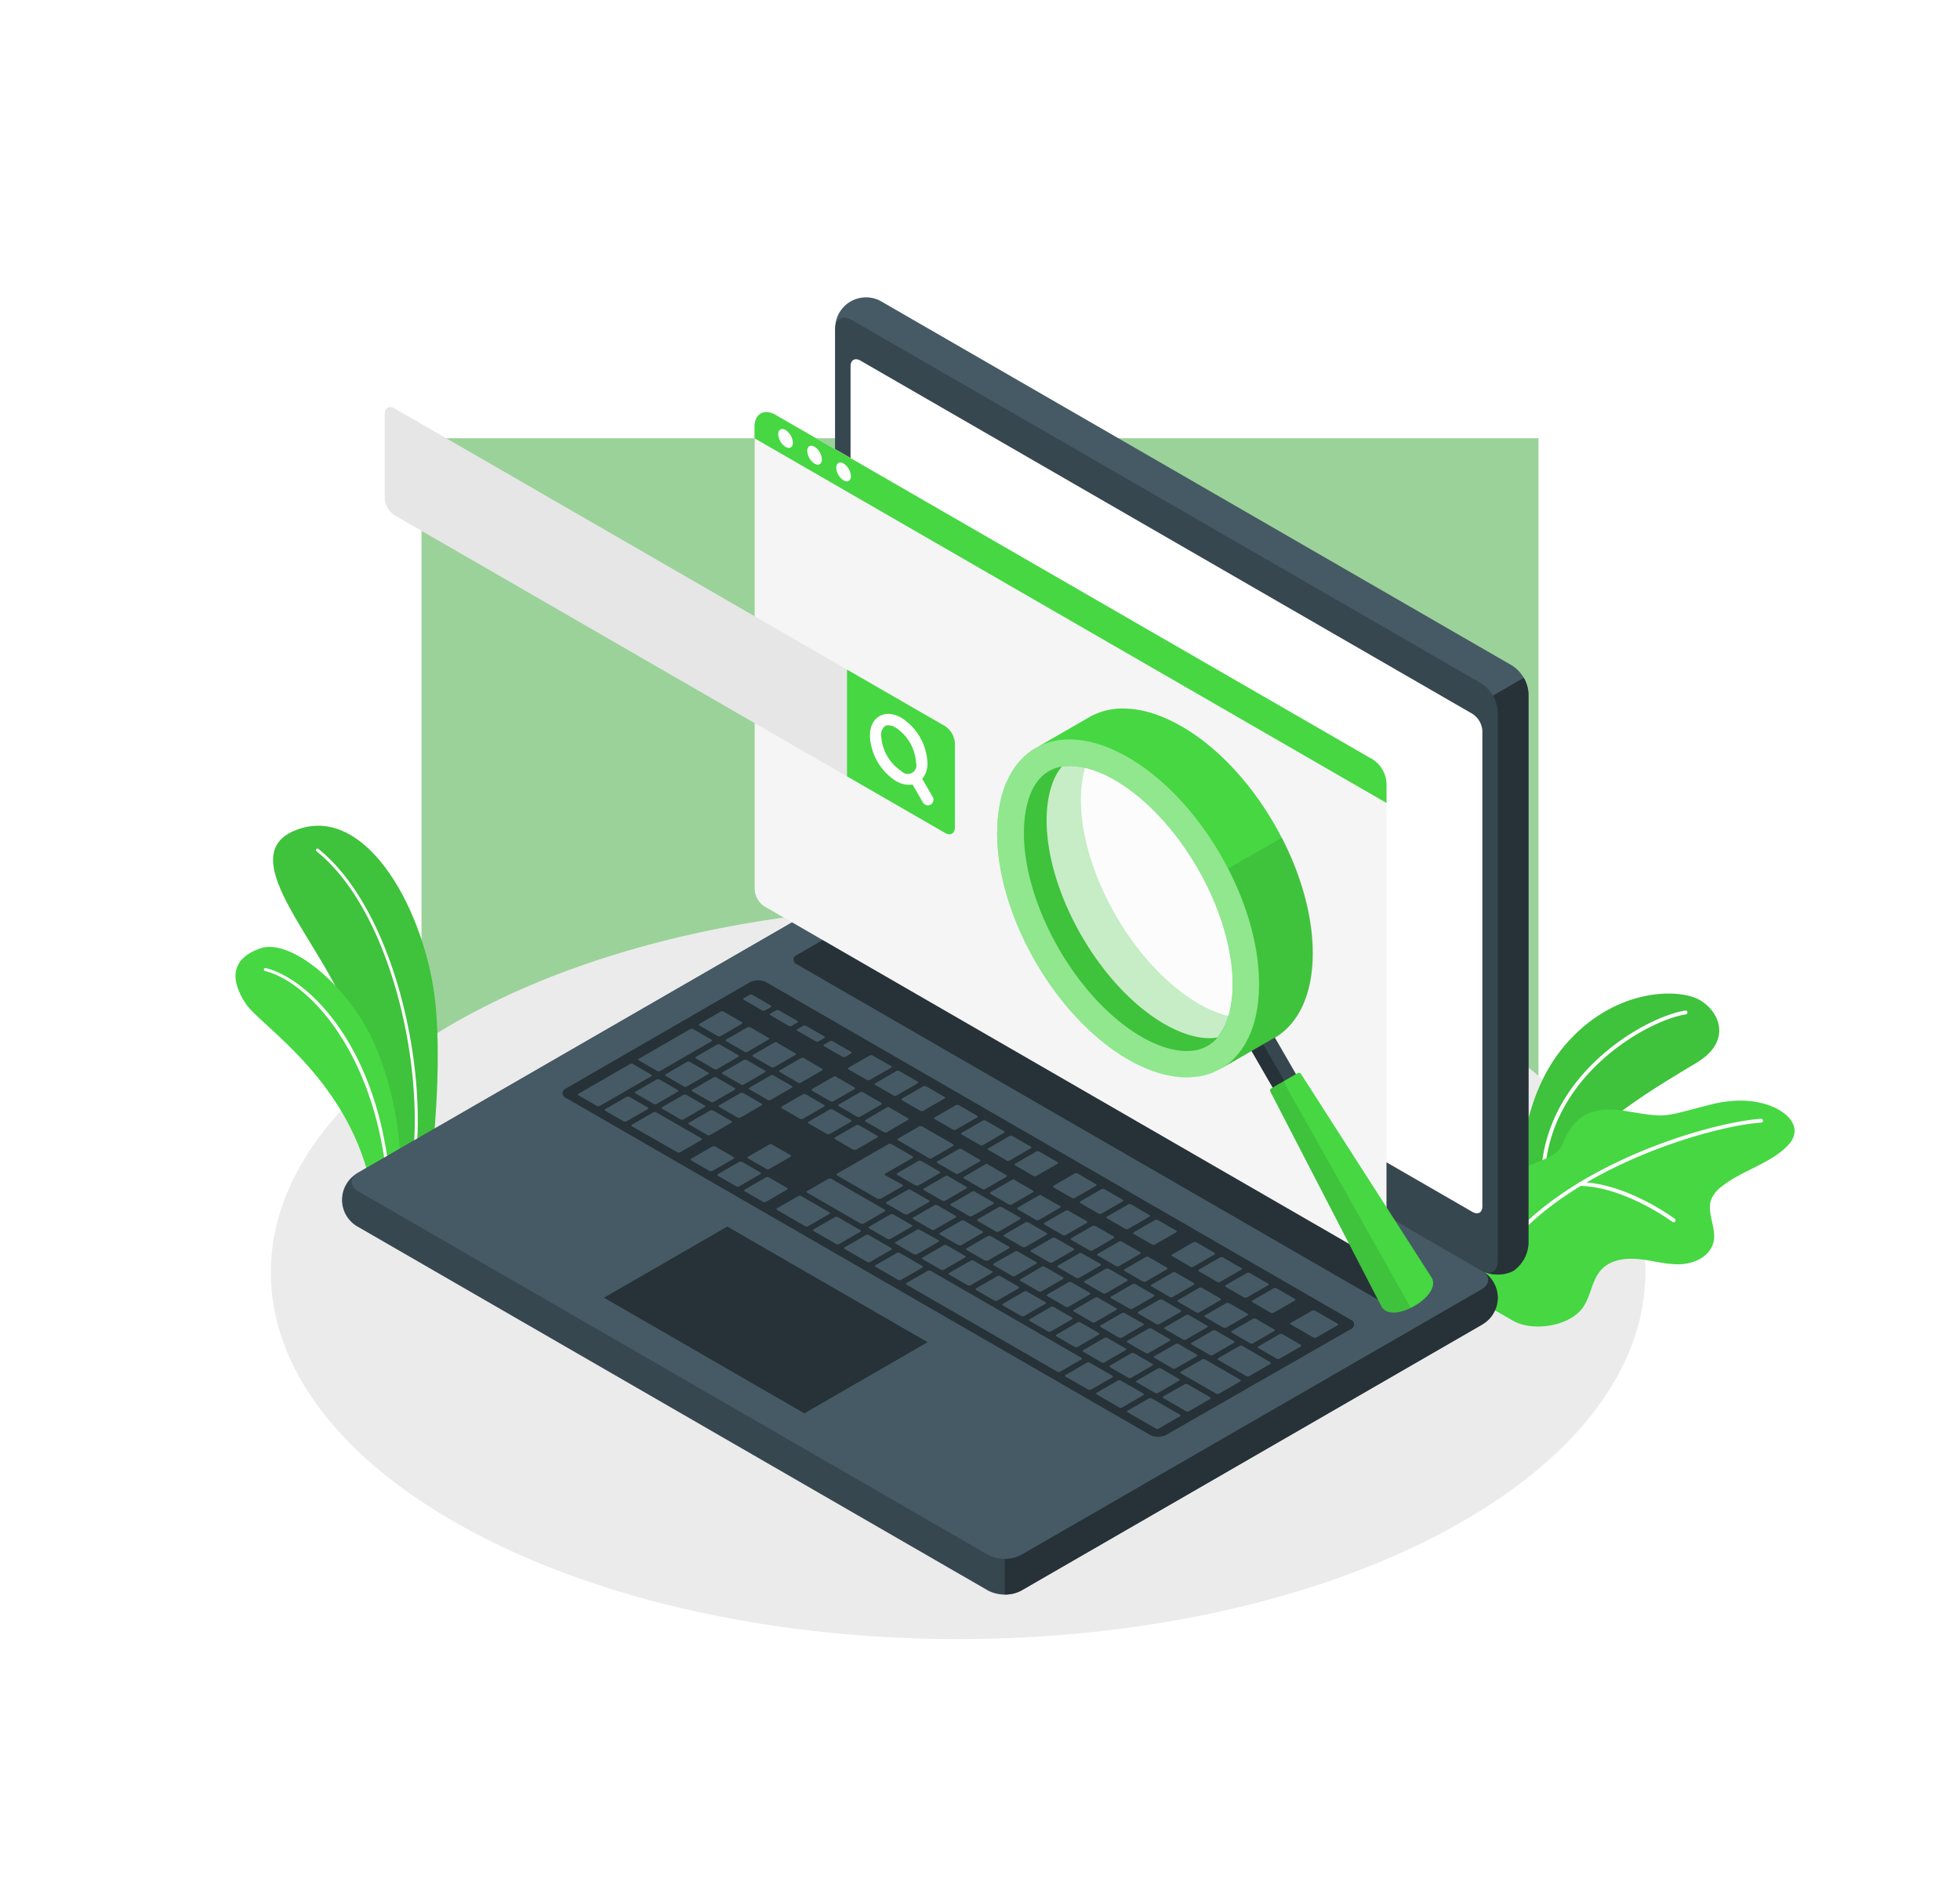 <svg width="465" height="450" fill="none" xmlns="http://www.w3.org/2000/svg"><g opacity=".5" filter="url(#filter0_f_627_5)"><path fill="#38A536" d="M100 104h265v241.289H100z"/></g><path d="M342.601 363.483c-63.675 33.984-166.914 33.984-230.589 0-63.675-33.984-63.684-89.1 0-123.084 63.684-33.984 166.914-33.993 230.589 0 63.675 33.993 63.675 89.091 0 123.084z" fill="#EBEBEB"/><path d="M93.284 279.162l9.288-5.4s2.277-19.899.765-35.307c-2.133-21.663-16.119-47.7-32.796-41.598-16.677 6.102 7.66 28.215 13.06 46.575 5.4 18.36 9.683 35.73 9.683 35.73z" fill="#46D743"/><path opacity=".1" d="M93.284 279.162l9.288-5.4s2.277-19.899.765-35.307c-2.133-21.663-16.119-47.7-32.796-41.598-16.677 6.102 7.66 28.215 13.06 46.575 5.4 18.36 9.683 35.73 9.683 35.73z" fill="#000"/><path d="M98.118 276.723a.358.358 0 00.36-.306c3.159-24.3-5.49-61.029-22.95-74.961a.352.352 0 00-.572.317c.01.094.057.181.13.241 17.272 13.788 25.813 50.229 22.68 74.304a.362.362 0 00.307.405h.045z" fill="#fff"/><path d="M88.325 283.005l6.606-3.825s1.125-13.653-5.571-30.24c-5.823-14.4-20.286-26.424-27.558-23.904-7.272 2.52-7.092 7.677-3.546 13.086 3.546 5.409 25.119 18.306 30.069 44.883z" fill="#46D743"/><path d="M92.42 283.356a.353.353 0 00.316-.239.355.355 0 00.017-.139c-2.178-33.984-19.368-50.697-29.7-53.244a.368.368 0 00-.441.261.362.362 0 00.26.432c10.882 2.7 27.118 20.79 29.152 52.596a.36.36 0 00.253.319c.046.014.095.019.143.014z" fill="#fff"/><path d="M360.8 281.808s-1.233-19.953 10.359-33.633c11.592-13.68 26.685-13.626 31.68-11.079 4.995 2.547 8.352 9.828-.243 15.039s-26.874 15.642-29.916 24.948l-11.88 4.725z" fill="#46D743"/><path opacity=".1" d="M360.8 281.808s-1.233-19.953 10.359-33.633c11.592-13.68 26.685-13.626 31.68-11.079 4.995 2.547 8.352 9.828-.243 15.039s-26.874 15.642-29.916 24.948l-11.88 4.725z" fill="#000"/><path d="M366.254 276.813a.456.456 0 00.45-.405c2.385-22.077 24.453-34.308 33.246-35.694a.453.453 0 00.383-.517.453.453 0 00-.34-.374.445.445 0 00-.178-.009c-9 1.413-31.563 13.923-34.011 36.495a.456.456 0 00.236.444.46.46 0 00.169.051l.045.009z" fill="#fff"/><path d="M370.548 271.746c2.907-6.624 6.192-9.594 15.642-8.01 9.45 1.584 8.1 1.341 19.665-1.62 4.878-1.242 10.359-1.44 15.039.666 3.951 1.8 6.903 5.4 3.078 9.234-4.302 4.284-10.719 5.751-15.471 9.522a7.476 7.476 0 00-2.484 2.997c-1.251 3.186 1.251 6.777.522 10.116-.729 3.339-4.239 5.121-7.533 5.337-3.294.216-6.543-.774-9.828-1.152-3.285-.378-6.975 0-9.243 2.439-2.43 2.583-2.493 6.714-4.752 9.459-3.384 4.113-11.7 5.256-16.2 2.7l-11.781-6.795c-7.785-10.494 4.5-18.81 10.935-26.955 3.123-3.969 10.665-3.951 12.411-7.938z" fill="#46D743"/><path d="M354.501 300.303a.42.42 0 00.378-.216c13.437-21.771 50.022-32.787 62.964-33.687a.448.448 0 00.261-.785.458.458 0 00-.324-.115c-13.113.9-50.049 12.078-63.666 34.137a.46.46 0 00.153.621.523.523 0 00.234.045z" fill="#fff"/><path d="M397.062 290.043a.43.43 0 00.36-.18.451.451 0 00-.09-.63c-.468-.351-11.628-8.541-22.5-8.703a.44.44 0 00-.45.441.445.445 0 00.125.321.444.444 0 00.316.138c10.557.153 21.834 8.442 21.951 8.523a.416.416 0 00.288.09z" fill="#fff"/><path d="M355.338 307.953a8.358 8.358 0 01-3.897 6.471l-109.197 63.045a8.611 8.611 0 01-7.794 0l-149.4-86.265a7.309 7.309 0 01-3.902-6.471 7.317 7.317 0 013.902-6.471l109.188-63a8.611 8.611 0 017.794 0L351.441 301.5a8.364 8.364 0 013.897 6.453z" fill="#37474F"/><path d="M310.283 277.722L351.44 301.5a7.317 7.317 0 010 12.942l-109.197 63.045a7.95 7.95 0 01-3.897.9V277.722h71.937z" fill="#263238"/><path d="M359 301.626a8.37 8.37 0 003.654-6.615V164.7a8.603 8.603 0 00-3.897-6.75l-149.4-86.265a7.325 7.325 0 00-11.214 6.471v130.32a8.616 8.616 0 003.897 6.75l149.4 86.274a8.37 8.37 0 007.56.126z" fill="#455A64"/><path d="M344.366 170.757l17.145-9.9a7.996 7.996 0 011.089 3.843v130.311a8.385 8.385 0 01-3.654 6.615 8.377 8.377 0 01-7.551-.144l-17.046-9.837 10.017-120.888z" fill="#263238"/><path d="M355.338 168.93v130.302c0 2.484-1.746 3.492-3.897 2.25l-149.4-86.256a8.627 8.627 0 01-3.897-6.75V78.165c0-2.484 1.746-3.492 3.897-2.25l149.4 86.265a8.62 8.62 0 012.757 2.908 8.616 8.616 0 011.14 3.842z" fill="#37474F"/><path d="M351.441 306l-109.197 63a8.611 8.611 0 01-7.794 0l-149.4-86.265c-2.16-1.242-2.16-3.258 0-4.5l109.188-63a8.605 8.605 0 017.794 0L351.441 301.5c2.16 1.224 2.16 3.24 0 4.5z" fill="#455A64"/><path d="M349.344 169.407L204.129 85.572c-1.287-.747-2.34-.144-2.34 1.35v112.797a5.175 5.175 0 002.34 4.05l145.215 83.835c1.296.747 2.34.144 2.34-1.35V173.457a5.164 5.164 0 00-2.34-4.05z" fill="#fff"/><path d="M338.768 302.607l-138.681-80.1a4.31 4.31 0 00-3.897 0l-7.101 4.095a1.19 1.19 0 00-.806 1.125 1.186 1.186 0 00.806 1.125l138.708 80.091a4.309 4.309 0 003.897 0l7.074-4.086a1.19 1.19 0 00.806-1.125 1.193 1.193 0 00-.806-1.125zM320.481 313.2l-138.672-80.1a4.333 4.333 0 00-3.906 0l-43.623 25.2a1.19 1.19 0 00-.806 1.125 1.186 1.186 0 00.806 1.125l138.519 79.938a4.327 4.327 0 003.906 0l43.776-25.083a1.179 1.179 0 000-2.205z" fill="#263238"/><path d="M196.172 269.1l-4.347-2.511c-.18-.108-.171-.279 0-.396l5.022-2.898a.762.762 0 01.693 0l4.338 2.511c.189.108.18.279 0 .396l-5.022 2.898a.753.753 0 01-.684 0zm8.568-9.9l4.338 2.511c.189.099.18.279 0 .396l-5.022 2.898a.755.755 0 01-.693 0l-4.347-2.511c-.18-.108-.171-.288 0-.396l5.031-2.898a.762.762 0 01.693 0zm14.022 8.1l7.353 4.239c.18.108.171.288 0 .405l-5.022 2.898a.755.755 0 01-.693 0l-7.344-4.239c-.189-.108-.171-.288 0-.396l5.022-2.907a.742.742 0 01.684 0zm-7.677-4.437l4.338 2.511c.189.108.18.288 0 .396l-5.022 2.898a.755.755 0 01-.693 0l-4.347-2.511c-.18-.108-.171-.279 0-.396l5.031-2.961a.762.762 0 01.693 0v.063zm17.037 9.837l4.338 2.502c.189.108.171.288 0 .405l-5.022 2.898a.765.765 0 01-.684 0l-4.347-2.511c-.18-.108-.171-.288 0-.396l5.022-2.898a.762.762 0 01.693 0zm6.3 3.663l4.338 2.511c.189.099.171.279 0 .396l-5.022 2.898a.755.755 0 01-.693 0l-4.347-2.511c-.18-.108-.171-.288 0-.396l5.076-2.961a.762.762 0 01.693 0l-.045.063zm-19.755 11.79l-4.338-2.511c-.189-.108-.171-.279 0-.396l5.022-2.898a.742.742 0 01.684 0l4.347 2.511c.18.108.171.279 0 .396l-5.022 2.898a.764.764 0 01-.648-.045l-.045.045zm6.354 3.663l-4.347-2.511c-.18-.099-.171-.279 0-.396l5.022-2.898a.762.762 0 01.693 0l4.338 2.511c.189.108.171.288 0 .396l-5.022 2.898a.733.733 0 01-.639-.045l-.045.045zm6.345 3.663l-4.347-2.502c-.18-.108-.171-.288 0-.405l5.022-2.898a.789.789 0 01.693 0l4.338 2.511c.189.108.171.288 0 .396l-5.013 2.898a.764.764 0 01-.648-.045l-.045.045zm6.3 3.663l-4.347-2.502c-.18-.108-.171-.288 0-.405l5.022-2.898a.762.762 0 01.693 0l4.338 2.502c.189.108.18.288 0 .405l-5.022 2.898a.781.781 0 01-.594-.045l-.09.045zm-31.239-26.316l-4.347-2.511c-.18-.099-.171-.279 0-.396l5.022-2.898a.789.789 0 01.693 0l4.338 2.511c.189.108.18.288 0 .396l-5.022 2.898a.748.748 0 01-.594-.045l-.09.045zm5.85 11.7l-9.684-5.598c-.18-.099-.171-.279 0-.396l12.195-7.038a.762.762 0 01.693 0l5.004 2.898c.189.099.171.279 0 .396l-6.462 3.726c-.198.117-.207.297 0 .405l4.077 2.214c.18.099.171.279 0 .396l-5.04 2.871a.759.759 0 01-.693.045l-.09.081zm32.445-4.5l4.338 2.511c.189.108.18.279 0 .396l-5.022 2.898a.755.755 0 01-.693 0l-4.347-2.511c-.18-.108-.171-.279 0-.396l5.022-2.898a.76.76 0 01.792-.045l-.09.045zm6.3 3.663l4.482 2.511c.18.108.171.288 0 .396l-5.022 2.898a.755.755 0 01-.693 0l-4.347-2.511c-.18-.099-.171-.279 0-.396l5.058-2.925a.763.763 0 01.657-.018l-.135.045zm31.878 41.04a.755.755 0 01-.693 0l-4.347-2.511c-.18-.099-.171-.279 0-.396l5.04-2.88a.762.762 0 01.693 0l4.338 2.511c.189.108.18.288 0 .396l-5.031 2.88zm19.053-11.772l4.347 2.511c.18.108.171.279 0 .396l-5.022 2.898a.755.755 0 01-.693 0l-4.347-2.511c-.18-.108-.171-.279 0-.396l5.022-2.898a.756.756 0 01.666 0h.027zm-10.215 8.595a.755.755 0 01-.693 0l-4.338-2.511c-.189-.099-.171-.279 0-.396l5.013-2.898a.762.762 0 01.693 0l4.347 2.511c.18.108.171.288 0 .396l-5.022 2.898zm-20.043 5.4l-4.347-2.511c-.18-.108-.171-.279 0-.396l5.022-2.898a.762.762 0 01.693 0l4.338 2.511c.189.099.171.279 0 .396l-5.013 2.898a.76.76 0 01-.72.009l.027-.009zm7.038 3.6a.755.755 0 01-.693 0l-4.347-2.511c-.18-.099-.171-.279 0-.396l5.022-2.898a.762.762 0 01.693 0l4.338 2.511c.189.108.18.288 0 .396l-5.013 2.898zm16.875-21.312l4.338 2.511c.189.099.18.279 0 .396l-5.022 2.898a.755.755 0 01-.693 0l-4.347-2.511c-.18-.108-.171-.288 0-.396l5.022-2.898a.763.763 0 01.675.054l.027-.054zm-31.734-18.315l4.347 2.502c.18.108.171.288 0 .396l-5.022 2.907a.782.782 0 01-.693 0l-4.338-2.502c-.189-.108-.18-.288 0-.405l5.022-2.898a.751.751 0 01.657.054l.027-.054zm25.326 14.706l4.338 2.502c.189.108.18.288 0 .405l-5.022 2.898a.782.782 0 01-.693 0l-4.347-2.511c-.18-.108-.171-.288 0-.396l5.022-2.907a.788.788 0 01.702.009zm-31.734-18.324l4.383 2.493c.18.108.171.288 0 .396l-5.022 2.898a.755.755 0 01-.693 0l-4.338-2.502c-.189-.108-.18-.288 0-.405l5.004-2.862a.789.789 0 01.702-.018h-.036zm12.69 7.335l4.347 2.502c.18.108.171.288 0 .405l-5.022 2.898a.782.782 0 01-.693 0l-4.338-2.502c-.189-.108-.171-.288 0-.405l5.013-2.898a.788.788 0 01.729 0h-.036zm6.354 3.663l4.338 2.502c.189.108.171.288 0 .405l-5.022 2.898a.782.782 0 01-.693 0l-4.338-2.502c-.18-.108-.171-.288 0-.405l5.022-2.898a.788.788 0 01.729 0h-.036zm6.39 3.663l4.338 2.502c.189.108.171.288 0 .405l-5.013 2.898a.755.755 0 01-.693 0l-4.347-2.502c-.18-.108-.171-.288 0-.405l5.022-2.898a.789.789 0 01.693 0zm-32.445 4.5l-4.338-2.502c-.189-.108-.18-.288 0-.405l5.031-2.961a.789.789 0 01.693 0l4.347 2.502c.18.108.171.288 0 .405l-5.022 2.898a.75.75 0 01-.72.018l.009.045zM190.7 251.1l4.347 2.511c.18.108.171.279 0 .396l-5.022 2.898a.755.755 0 01-.693 0l-4.338-2.511c-.189-.108-.18-.279 0-.396l5.022-2.898a.756.756 0 01.684 0zm7.686 4.437l4.338 2.511c.189.099.171.279 0 .396l-5.013 2.898a.782.782 0 01-.693 0l-4.347-2.511c-.18-.108-.171-.288 0-.396l5.022-2.898a.76.76 0 01.702-.045l-.009.045zm-14.031-8.1l4.338 2.511c.189.099.18.279 0 .396l-5.022 2.898a.755.755 0 01-.692 0l-4.348-2.511c-.18-.108-.171-.288 0-.396l5.022-2.898a.755.755 0 01.747-.045l-.045.045zm32.85 33.876l-4.347-2.511c-.18-.108-.171-.288 0-.396l5.022-2.898a.762.762 0 01.693 0l4.338 2.511c.189.099.18.279 0 .396l-5.022 2.898a.755.755 0 01-.675-.045l-.009.045zm-39.888-37.521a.762.762 0 01.693 0l4.338 2.511c.189.099.18.279 0 .396l-5.022 2.898a.782.782 0 01-.693 0l-4.347-2.511c-.18-.108-.171-.288 0-.396l5.031-2.898zm62.784 58.968l-4.347-2.502c-.18-.108-.171-.288 0-.405l5.049-2.853a.762.762 0 01.693 0l4.338 2.502c.189.108.18.288 0 .405l-5.022 2.898a.78.78 0 01-.711-.045zm-77.823-44.928l-4.347-2.511c-.18-.099-.171-.279 0-.396L162.98 252a.762.762 0 01.693 0l4.338 2.511c.189.108.18.288 0 .396l-5.022 2.898a.756.756 0 01-.711.027zm13.5-.477l-4.347-2.511c-.18-.108-.171-.279 0-.396l5.022-2.898a.762.762 0 01.693 0l4.338 2.511c.189.108.18.279 0 .396l-5.022 2.898a.756.756 0 01-.666.045l-.018-.045zm-5.643-9.468a.762.762 0 01.693 0l4.338 2.511c.189.099.18.279 0 .396l-5.022 2.898a.755.755 0 01-.693 0l-4.347-2.511c-.18-.108-.171-.288 0-.396l5.031-2.898zm-1.341-.774l-12.186 7.038a.755.755 0 01-.693 0l-4.347-2.511c-.18-.108-.171-.279 0-.396l12.195-7.038a.762.762 0 01.693 0l4.338 2.511c.234.099.216.279.018.396h-.018zm14.724 8.1l4.347 2.511c.18.108.171.288 0 .396l-5.022 2.898a.755.755 0 01-.693 0l-4.338-2.511c-.189-.099-.18-.279 0-.396l5.022-2.898a.754.754 0 01.666-.018l.018.018zm47.763 27.576l4.365 2.511c.18.108.171.288 0 .396l-5.022 2.898a.755.755 0 01-.693 0l-4.338-2.511c-.189-.099-.18-.279 0-.396l5.022-2.898a.75.75 0 01.684-.018l-.018.018zm-61.983-21.294a.755.755 0 01-.693 0l-4.347-2.511c-.18-.099-.171-.279 0-.396l5.022-2.898a.789.789 0 01.693 0l4.338 2.511c.189.108.18.288 0 .396l-5.013 2.898zm55.638 17.631l4.338 2.511c.189.108.18.279 0 .396l-5.022 2.898a.755.755 0 01-.693 0l-4.347-2.511c-.18-.108-.171-.279 0-.396l5.022-2.898a.753.753 0 01.72-.018l-.018.018zm47.574 41.958a.755.755 0 01-.693 0l-4.347-2.511c-.18-.108-.171-.279 0-.396l5.022-2.898a.762.762 0 01.693 0l4.338 2.511c.189.108.171.279 0 .396l-5.013 2.898zm9.54-9l4.347 2.511c.18.108.171.279 0 .396l-5.022 2.898a.755.755 0 01-.693 0l-4.338-2.511c-.189-.108-.18-.279 0-.396l5.022-2.898a.756.756 0 01.702 0h-.018zm-16.587 5.337l-4.338-2.511c-.18-.108-.171-.288 0-.396l5.022-2.898a.762.762 0 01.693 0l4.383 2.484c.18.099.171.279 0 .396l-5.022 2.898a.756.756 0 01-.72.027h-.018zm-6.345-3.663l-4.338-2.511c-.189-.108-.171-.288 0-.396l5.013-2.898a.762.762 0 01.693 0l4.347 2.502c.18.108.171.288 0 .405l-5.022 2.898a.78.78 0 01-.711 0h.018zm-6.3-3.672l-4.338-2.502c-.189-.108-.18-.288 0-.396l5.022-2.907a.789.789 0 01.693 0l4.347 2.502c.18.108.171.288 0 .405l-5.022 2.898a.752.752 0 01-.72 0h.018zm22.932-1.665l4.347 2.511c.18.099.171.279 0 .396l-5.022 2.898a.755.755 0 01-.693 0l-4.347-2.511c-.18-.108-.171-.288 0-.396l5.022-2.898a.756.756 0 01.666 0h.027zm-6.345-3.663l4.338 2.502c.189.108.18.288 0 .405l-5.022 2.898a.782.782 0 01-.693 0l-4.428-2.493c-.18-.108-.171-.288 0-.396l5.022-2.898a.758.758 0 01.756-.018h.027zm-25.389-14.652l4.284 2.502c.18.108.171.288 0 .405l-5.022 2.898a.782.782 0 01-.693 0l-4.338-2.502c-.189-.108-.171-.288 0-.405l5.013-2.898a.759.759 0 01.729 0h.027zm6.354 3.663l4.338 2.502c.18.108.171.288 0 .405l-5.022 2.898a.782.782 0 01-.693 0l-4.338-2.502c-.189-.108-.171-.288 0-.405l5.022-2.898a.785.785 0 01.666 0h.027zm-12.699-7.335l4.329 2.511c.18.108.171.288 0 .396l-5.022 2.907a.782.782 0 01-.693 0l-4.338-2.511c-.189-.099-.18-.279 0-.396l5.022-2.898a.788.788 0 01.675-.009h.027zm25.389 14.661l4.338 2.502c.189.108.18.288 0 .405l-5.022 2.898a.782.782 0 01-.693 0l-4.347-2.511c-.18-.108-.171-.288 0-.396l5.022-2.907a.78.78 0 01.675.009h.027zm-6.345-3.663l4.338 2.502c.189.108.171.288 0 .405l-5.022 2.898a.736.736 0 01-.684 0L251 300.735c-.18-.108-.171-.288 0-.405l5.022-2.898a.785.785 0 01.666 0h.027zm4.626 25.866l-4.338-2.511c-.18-.108-.171-.288 0-.396l5.022-2.898a.762.762 0 01.693 0l4.338 2.511c.189.099.171.279 0 .396l-5.022 2.898a.752.752 0 01-.72 0h.027zm37.215-3.798l5.022-2.898a.762.762 0 01.693 0l4.329 2.529c.18.108.171.279 0 .396l-5.022 2.898a.755.755 0 01-.693 0l-4.338-2.511c-.198-.081-.189-.261.009-.414zm-9.504 2.79l5.022-2.898a.771.771 0 01.684 0l6.642 3.879c.18.108.171.288 0 .396l-5.022 2.898a.755.755 0 01-.693 0l-6.678-3.852c-.207-.09-.153-.27.045-.387v-.036zm17.208-8.397l5.04-2.862a.762.762 0 01.693 0l5.328 3.069c.18.108.171.288 0 .405l-5.022 2.898a.755.755 0 01-.693 0l-5.337-3.078c-.216-.099-.207-.279-.009-.396v-.036zm-4.095-2.367a.755.755 0 01-.693 0l-4.338-2.511c-.189-.099-.18-.279 0-.396l5.022-2.898a.762.762 0 01.693 0l4.347 2.511c.18.108.171.288 0 .396l-5.031 2.898zm-21.96 13.941l4.995-2.862a.789.789 0 01.693 0l8.352 4.824c.18.108.171.288 0 .396l-5.022 2.907a.782.782 0 01-.693 0l-8.352-4.824c-.18-.108-.171-.288.027-.405v-.036zm-4.167 5.877l5.022-2.844a.762.762 0 01.693 0l5.346 3.087c.18.108.171.288 0 .405l-5.022 2.898a.782.782 0 01-.693 0l-5.346-3.087c-.207-.126-.198-.306 0-.423v-.036zm-21.06-47.061a.755.755 0 01-.693 0l-4.338-2.502c-.189-.108-.171-.288 0-.405l5.022-2.898a.789.789 0 01.693 0l4.338 2.547c.18.108.171.288 0 .396l-5.022 2.862zm12.699 7.335a.782.782 0 01-.693 0l-4.347-2.502c-.18-.108-.171-.288 0-.405l5.022-2.898a.789.789 0 01.693 0l4.338 2.502c.189.108.171.288 0 .405l-5.013 2.898zm28.143 16.281a.755.755 0 01-.693 0l-4.338-2.511c-.189-.108-.18-.279 0-.396l5.022-2.898a.762.762 0 01.693 0l4.347 2.511c.18.108.171.279 0 .396l-5.031 2.898zM261.323 288a.765.765 0 01-.684 0l-4.347-2.502c-.18-.108-.171-.288 0-.405l5.022-2.898a.762.762 0 01.693 0l4.338 2.502c.189.108.171.288 0 .405L261.323 288zm12.699 7.326a.755.755 0 01-.693 0l-4.347-2.502c-.18-.108-.171-.288 0-.405l5.022-2.898a.789.789 0 01.693 0l4.338 2.502c.189.108.18.288 0 .405l-5.013 2.898zm-1.467 36.531a.789.789 0 01.693 0l6.678 3.843c.18.108.171.288 0 .405l-5.022 2.898a.755.755 0 01-.693 0l-6.678-3.852c-.189-.108-.171-.288 0-.405l5.022-2.889zM283.13 300.6a.782.782 0 01-.693 0l-4.347-2.511c-.18-.108-.171-.288 0-.396l5.022-2.898a.762.762 0 01.693 0l4.338 2.511c.189.099.18.279 0 .396l-5.013 2.898zm6.345 3.6a.755.755 0 01-.693 0l-4.347-2.511c-.18-.108-.171-.288 0-.396l5.022-2.898a.762.762 0 01.693 0l4.338 2.511c.189.099.18.279 0 .396l-5.013 2.898zm-134.496-40.23a.762.762 0 01.693 0l10.728 6.156c.18.108.171.288 0 .405l-5.022 2.898a.782.782 0 01-.693 0l-10.746-6.129c-.189-.108-.18-.288 0-.405l5.04-2.925zm14.031 8.1a.762.762 0 01.693 0l4.338 2.502c.189.108.18.288 0 .405l-5.022 2.898a.782.782 0 01-.693 0l-4.347-2.502c-.18-.108-.171-.288 0-.405l5.031-2.898zm85.959 47.565l-4.338-2.511c-.189-.108-.171-.288 0-.396l5.013-2.907a.789.789 0 01.693 0l4.347 2.502c.18.108.171.288 0 .405l-5.022 2.898a.778.778 0 01-.693.009zM181.7 279.396a.789.789 0 01.693 0l4.347 2.502c.18.108.171.288 0 .405l-5.022 2.898a.755.755 0 01-.693 0l-4.338-2.502c-.189-.108-.18-.288 0-.405l5.013-2.898zm-33.066-19.089a.789.789 0 01.693 0l4.338 2.493c.189.108.18.288 0 .396l-5.022 2.907a.782.782 0 01-.693 0l-4.346-2.502c-.181-.108-.172-.288 0-.405l5.03-2.889zm-11.367-.765l12.195-7.038a.762.762 0 01.693 0l4.338 2.511c.189.108.18.288 0 .396l-12.195 7.038a.755.755 0 01-.693 0l-4.347-2.511c-.198-.099-.189-.279.009-.396zm68.148 33.552a.762.762 0 01.693 0l5.346 3.087c.18.108.171.288 0 .396l-5.022 2.898a.755.755 0 01-.693 0l-5.346-3.087c-.18-.108-.171-.288 0-.396l5.022-2.898zm-16.029-9.261a.762.762 0 01.693 0l6.678 3.852c.18.108.171.288 0 .396l-5.022 2.907a.782.782 0 01-.693 0l-6.678-3.852c-.18-.108-.171-.288 0-.405l5.022-2.898zm30.726 17.739a.789.789 0 01.693 0l35.739 20.628c.18.108.171.288 0 .405l-5.022 2.898a.782.782 0 01-.693 0l-35.739-20.637c-.18-.108-.171-.288 0-.405l5.022-2.889zm37.746 21.798a.762.762 0 01.693 0l5.337 3.087c.189.108.18.288 0 .396l-5.022 2.898a.755.755 0 01-.693 0L252.8 326.7c-.18-.108-.171-.288 0-.396l5.058-2.934zm-45.09-26.037a.789.789 0 01.693 0l5.337 3.087c.189.108.18.288 0 .405l-5.022 2.898a.782.782 0 01-.693 0l-5.346-3.087c-.189-.099-.171-.279 0-.396l5.031-2.907zm52.434 30.267a.789.789 0 01.693 0l5.346 3.087c.18.108.171.288 0 .405l-5.022 2.898a.782.782 0 01-.693 0l-5.337-3.078c-.189-.108-.18-.288 0-.405l5.013-2.907zm-67.131-38.763a.789.789 0 01.693 0l5.337 3.078c.189.108.18.288 0 .405l-5.022 2.898a.782.782 0 01-.693 0l-5.346-3.087c-.189-.108-.171-.288 0-.405l5.031-2.889zm-22.716-13.113a.762.762 0 01.693 0l4.338 2.502c.189.108.18.288 0 .405l-5.022 2.898a.782.782 0 01-.693 0l-4.347-2.502c-.18-.108-.171-.288 0-.405l5.031-2.898zm-13.905-10.098l-4.338-2.502c-.189-.108-.18-.288 0-.405l5.022-2.898a.789.789 0 01.693 0l4.347 2.511c.18.108.171.288 0 .396l-5.022 2.907a.775.775 0 01-.702 0v-.009zm28.35-.126l-4.347-2.511c-.18-.108-.17-.288 0-.396l5.022-2.898a.762.762 0 01.693 0l4.338 2.511c.189.108.171.279 0 .396l-5.013 2.898a.755.755 0 01-.693 0zm14.4 24.867l-12.69-7.326c-.18-.108-.171-.288 0-.405l5.022-2.898a.789.789 0 01.693 0l12.69 7.335c.18.099.171.279 0 .396l-5.022 2.898a.757.757 0 01-.693-.045v.045zm-35.712-21.033a.782.782 0 01-.693 0l-4.338-2.502c-.189-.108-.18-.288 0-.405l5.022-2.898a.762.762 0 01.693 0l4.347 2.502c.18.108.171.288 0 .405l-5.031 2.898zm6.48-4.131l-4.338-2.502c-.189-.108-.179-.288 0-.405l5.022-2.898a.789.789 0 01.693 0l4.347 2.511c.18.108.171.288 0 .396l-5.022 2.907a.778.778 0 01-.702-.054v.045zm35.577 28.8l-4.338-2.511c-.189-.108-.171-.279 0-.396l5.022-2.898a.762.762 0 01.693 0l4.365 2.502c.189.108.171.279 0 .396l-5.022 2.898a.757.757 0 01-.765-.009l.045.018zm-28.026-16.596a.782.782 0 01-.693 0l-4.347-2.502c-.18-.108-.171-.288 0-.405l5.022-2.898a.789.789 0 01.693 0l4.338 2.511c.189.108.18.288 0 .396l-5.013 2.898zm59.76 34.893l-4.338-2.502c-.189-.108-.18-.288 0-.405l5.022-2.898a.789.789 0 01.693 0l4.347 2.502c.18.108.171.288 0 .405l-5.022 2.898a.775.775 0 01-.702 0zm-6.345-3.663l-4.347-2.502c-.18-.108-.171-.288 0-.405l5.013-2.898a.762.762 0 01.693 0l4.347 2.502c.18.108.171.288 0 .405l-5.022 2.898a.776.776 0 01-.684 0zm12.69 7.326l-4.338-2.502c-.189-.108-.18-.288 0-.405l5.013-2.898a.789.789 0 01.693 0l4.347 2.502c.18.108.171.288 0 .405l-5.022 2.898a.755.755 0 01-.693 0zm-25.38-14.652l-4.347-2.502c-.18-.108-.171-.288 0-.405l5.022-2.898a.789.789 0 01.693 0l4.338 2.511c.189.108.18.288 0 .396l-5.022 2.898a.75.75 0 01-.684 0zm6.3 3.663l-4.347-2.502c-.18-.108-.171-.288 0-.405l5.103-2.898a.762.762 0 01.693 0l4.338 2.502c.189.108.18.288 0 .396l-5.022 2.907a.775.775 0 01-.72 0h-.045zm-12.69-7.326l-4.347-2.511c-.18-.099-.171-.279 0-.396l5.022-2.898a.762.762 0 01.693 0l4.41 2.457c.189.108.171.288 0 .396l-5.013 2.898a.76.76 0 01-.72.054h-.045zm-29.034-54.207a.755.755 0 01-.693 0l-4.347-2.511c-.18-.099-.171-.279 0-.396l1.332-.774a.789.789 0 01.693 0l4.347 2.502c.18.108.171.288 0 .405l-1.332.774zm31.221 20.16a.755.755 0 01-.693 0l-4.338-2.502c-.189-.108-.18-.288 0-.405l5.022-2.898a.789.789 0 01.693 0l4.347 2.502c.18.108.171.288 0 .405l-5.031 2.898zm-12.69-7.326a.782.782 0 01-.693 0l-4.347-2.502c-.18-.108-.171-.288 0-.405l5.022-2.898a.762.762 0 01.693 0l4.374 2.502c.189.108.18.288 0 .405l-5.049 2.898zm20.439 11.799a.782.782 0 01-.693 0l-4.338-2.511c-.189-.108-.18-.288 0-.396l5.022-2.907a.789.789 0 01.693 0l4.347 2.502c.18.108.171.288 0 .405l-5.031 2.907zm-14.094-8.1a.782.782 0 01-.693 0l-4.347-2.502c-.18-.108-.171-.288 0-.405l5.022-2.898a.789.789 0 01.693 0l4.338 2.502c.189.108.18.288 0 .405l-5.013 2.898zm26.829 15.426a.755.755 0 01-.693 0l-4.338-2.511c-.189-.108-.171-.288 0-.396l5.013-2.898a.762.762 0 01.693 0l4.347 2.511c.18.099.171.279 0 .396l-5.022 2.898zm-6.345-3.663a.782.782 0 01-.693 0l-4.338-2.511c-.189-.108-.18-.288 0-.396l5.013-2.898a.762.762 0 01.693 0l4.347 2.511c.18.099.171.279 0 .396l-5.022 2.898zm-32.625-20.961a.782.782 0 01-.693 0l-4.347-2.502c-.18-.108-.171-.288 0-.405l1.341-.774a.789.789 0 01.693 0l4.338 2.502c.189.108.171.288 0 .405l-1.332.774zm-19.044-10.998a.736.736 0 01-.684 0l-4.347-2.511c-.18-.108-.171-.279 0-.396l1.332-.774a.762.762 0 01.693 0l4.347 2.502c.18.108.171.288 0 .405l-1.341.774zm-10.539 6.093a.782.782 0 01-.693 0l-4.347-2.511c-.18-.108-.171-.288 0-.396l5.022-2.907a.789.789 0 01.693 0l4.338 2.502c.189.108.171.288 0 .405l-5.013 2.907zm-15.867 16.101l-4.347-2.511c-.18-.099-.171-.279 0-.396l5.022-2.898a.789.789 0 01.693 0l4.338 2.511c.189.108.18.288 0 .396l-5.022 2.898a.753.753 0 01-.684 0zm39.105-14.859a.782.782 0 01-.693 0l-4.347-2.502c-.18-.108-.171-.288 0-.405l1.341-.774a.789.789 0 01.693 0l4.338 2.502c.18.108.171.288 0 .405l-1.332.774zm51.66 31.95a.755.755 0 01-.693 0l-4.338-2.511c-.18-.108-.171-.279 0-.396l5.022-2.898a.762.762 0 01.693 0l4.338 2.511c.18.108.171.279 0 .396l-5.022 2.898z" fill="#455A64"/><path d="M220.066 318.51l-47.52-27.441-29.25 16.884 47.529 27.441 29.241-16.884z" fill="#263238"/><path d="M325.699 180.234L184.075 98.469c-2.763-1.602-5.031-.288-5.031 2.907v109.683a5.19 5.19 0 002.34 4.05l145.215 83.844c1.287.738 2.34.135 2.34-1.35V185.841a7.19 7.19 0 00-3.24-5.607z" fill="#F5F5F5"/><path d="M178.999 104.004v-2.628c0-3.195 2.268-4.5 5.031-2.907l141.669 81.765a7.19 7.19 0 013.24 5.607v4.707l-149.94-86.544z" fill="#46D743"/><path d="M200.132 109.989c.506.329.927.773 1.228 1.295.302.522.477 1.108.509 1.711 0 1.107-.774 1.557-1.737.999a3.81 3.81 0 01-1.728-2.997c0-1.107.774-1.557 1.728-1.008zm-6.876-3.969a3.831 3.831 0 011.728 3.006c0 1.107-.774 1.548-1.728.999a3.843 3.843 0 01-1.737-3.006c0-1.107.774-1.557 1.737-.999zm-6.886-3.978a3.862 3.862 0 011.737 3.006c0 1.107-.783 1.557-1.737.999a3.837 3.837 0 01-1.737-2.997c0-1.107.783-1.557 1.737-1.008z" fill="#fff"/><path d="M293.968 244.248l5.511-3.181 13.495 23.375-5.511 3.181-13.495-23.375z" fill="#37474F"/><path d="M293.958 244.241l2.751-1.588 13.495 23.374-2.751 1.589-13.495-23.375z" fill="#263238"/><path d="M327.77 310.086c2.511 4.365 14.4-2.565 11.898-6.867l-31.005-48.357a.605.605 0 00-.81-.198l-6.228 3.6a.593.593 0 00-.234.792l26.379 51.03z" fill="#46D743"/><path opacity=".1" d="M327.769 310.086l-26.37-51.03a.594.594 0 01.234-.792l2.835-1.638 30.231 53.739c-2.754 1.359-5.796 1.692-6.93-.279z" fill="#000"/><path d="M236.6 196.245c0-.369 0-.729.054-1.089s0-.711.081-1.062c.081-.351 0-.468.072-.702.063-.612.153-1.215.252-1.8.045-.261.09-.531.144-.792.054-.261.099-.495.153-.738.153-.666.315-1.314.504-1.935.099-.297.189-.594.288-.9a.823.823 0 00.045-.135c.108-.288.207-.567.315-.837.108-.27.252-.63.396-.9.144-.27.198-.441.315-.657.065-.162.143-.319.234-.468.09-.189.189-.378.297-.558.108-.18.045-.09.072-.126.027-.036.189-.324.288-.486.099-.162.135-.207.198-.306.461-.727.979-1.416 1.548-2.061l.288-.324.243-.252c.099-.108.207-.207.315-.315.282-.297.583-.577.9-.837.153-.135.315-.261.477-.378l.495-.36c.257-.189.524-.363.801-.522l.216-.135h.045l12.753-7.362.072-.045a15.994 15.994 0 018.01-2.025c4.176 0 8.892 1.368 13.887 4.248 17.154 9.9 31.068 34.002 31.068 53.82 0 9.9-3.456 16.83-9.045 20.088h-.054l-12.762 7.353h-.054l-.153.081c-.24.141-.486.27-.738.387-.306.153-.621.288-.9.414a7.509 7.509 0 01-.855.315l-.459.135c-.161.061-.327.11-.495.144-.166.05-.334.092-.504.126a2.728 2.728 0 01-.369.081 8.12 8.12 0 01-.675.117.49.49 0 01-.153 0c-.27.048-.54.084-.81.108-4.626.486-10.008-.819-15.768-4.14-17.163-9.9-31.077-34.011-31.077-53.82.045-.414.045-.882.045-1.35zm20.817-14.013a27.696 27.696 0 00-.981 7.56c0 17.478 12.789 39.6 27.9 48.366a27.006 27.006 0 007.083 2.943c.67-2.467 1-5.013.981-7.569 0-17.478-12.789-39.6-27.9-48.366a26.97 26.97 0 00-7.056-2.934h-.027z" fill="#46D743"/><path opacity=".1" d="M290.087 253.395l12.393-7.146c5.589-3.267 9.045-10.215 9.045-20.079 0-8.838-2.772-18.522-7.353-27.414L291.41 206.1c4.59 8.892 7.353 18.576 7.353 27.414 0 9.684-3.294 16.533-8.676 19.881z" fill="#000"/><path opacity=".4" d="M236.6 196.245c0-.369 0-.729.054-1.089s0-.711.081-1.062c.081-.351 0-.468.072-.702.063-.612.153-1.215.252-1.8.045-.261.09-.531.144-.792.054-.261.099-.495.153-.738.153-.666.315-1.314.504-1.935.099-.297.189-.594.288-.9a.823.823 0 00.045-.135c.108-.288.207-.567.315-.837.108-.27.252-.63.396-.9.144-.27.198-.441.315-.657a3.35 3.35 0 01.234-.468c.09-.189.189-.378.297-.558.108-.18.045-.09.072-.126.027-.036.189-.324.288-.486.099-.162.135-.207.198-.306.462-.727.979-1.416 1.548-2.061l.288-.324.243-.252c.099-.108.207-.207.315-.315.283-.297.584-.577.9-.837.153-.135.315-.261.477-.378l.495-.36c.258-.189.525-.363.801-.522 5.643-3.429 13.5-3.024 22.239 2.007 17.163 9.9 31.077 34.002 31.077 53.82 0 10.035-3.6 17.046-9.315 20.232-.239.141-.485.27-.738.387-.306.153-.621.288-.9.414a7.509 7.509 0 01-.855.315l-.459.135c-.16.062-.326.11-.495.144-.165.05-.334.092-.504.126a2.584 2.584 0 01-.369.081 8.12 8.12 0 01-.675.117.437.437 0 01-.153 0c-.27.048-.54.084-.81.108-4.626.486-10.008-.819-15.768-4.14-17.163-9.9-31.077-34.011-31.077-53.82.027-.45.027-.918.027-1.386zm34.2 49.779c3.852 2.223 7.56 3.393 10.728 3.393 5.949 0 8.685-4.059 9.9-8.316a28 28 0 00.981-7.569c0-17.478-12.789-39.6-27.9-48.366a26.914 26.914 0 00-7.083-2.934 15.659 15.659 0 00-3.6-.459c-9.837 0-10.89 11.106-10.89 15.885-.036 17.442 12.753 39.627 27.864 48.366z" fill="#fff"/><path opacity=".1" d="M242.9 197.658c0 17.478 12.78 39.6 27.9 48.366 3.852 2.223 7.56 3.393 10.728 3.393 5.949 0 8.685-4.059 9.9-8.316a27.006 27.006 0 01-7.083-2.943c-15.138-8.739-27.9-30.888-27.9-48.366a27.696 27.696 0 01.981-7.56 15.666 15.666 0 00-3.6-.459c-9.864.027-10.926 11.106-10.926 15.885z" fill="#000"/><path opacity=".7" d="M248.301 194.607c0 17.478 12.78 39.6 27.9 48.366 3.852 2.223 7.56 3.393 10.728 3.393.63.002 1.259-.05 1.881-.153a13.78 13.78 0 002.601-5.112c.67-2.467 1-5.013.981-7.569 0-17.478-12.789-39.6-27.9-48.366a26.914 26.914 0 00-7.083-2.934 15.659 15.659 0 00-3.6-.459c-.633-.002-1.266.05-1.89.153-3.114 3.663-3.618 9.54-3.618 12.681z" fill="#fff"/><path d="M226.547 176.4v19.926c0 1.494-1.053 2.097-2.34 1.35l-130.59-75.393a5.174 5.174 0 01-2.34-4.05V98.28c0-1.494 1.053-2.097 2.34-1.35l130.59 75.393a5.199 5.199 0 012.34 4.077z" fill="#E6E6E6"/><path d="M224.207 172.323l-23.256-13.419v25.326l23.256 13.419c1.287.747 2.34.144 2.34-1.35V176.4a5.197 5.197 0 00-2.34-4.077z" fill="#46D743"/><path d="M208.646 169.956c1.467-.846 3.321-.711 5.22.387a13.42 13.42 0 016.165 10.665 5.787 5.787 0 01-1.233 3.843l2.502 4.284a1.36 1.36 0 01-.495 1.8 1.35 1.35 0 01-1.845-.495l-2.475-4.284c-.267.05-.538.077-.81.081a6.293 6.293 0 01-3.132-.9 13.444 13.444 0 01-6.156-10.665c-.027-2.187.783-3.861 2.259-4.716zm5.22 13.05a2.05 2.05 0 003.465-1.998 10.793 10.793 0 00-4.815-8.325 3.647 3.647 0 00-1.8-.567 1.445 1.445 0 00-.756.18 2.642 2.642 0 00-.9 2.385 10.801 10.801 0 004.806 8.325z" fill="#fff"/><defs><filter id="filter0_f_627_5" x="0" y="4" width="465" height="441.289" filterUnits="userSpaceOnUse" color-interpolation-filters="sRGB"><feFlood flood-opacity="0" result="BackgroundImageFix"/><feBlend in="SourceGraphic" in2="BackgroundImageFix" result="shape"/><feGaussianBlur stdDeviation="50" result="effect1_foregroundBlur_627_5"/></filter></defs></svg>